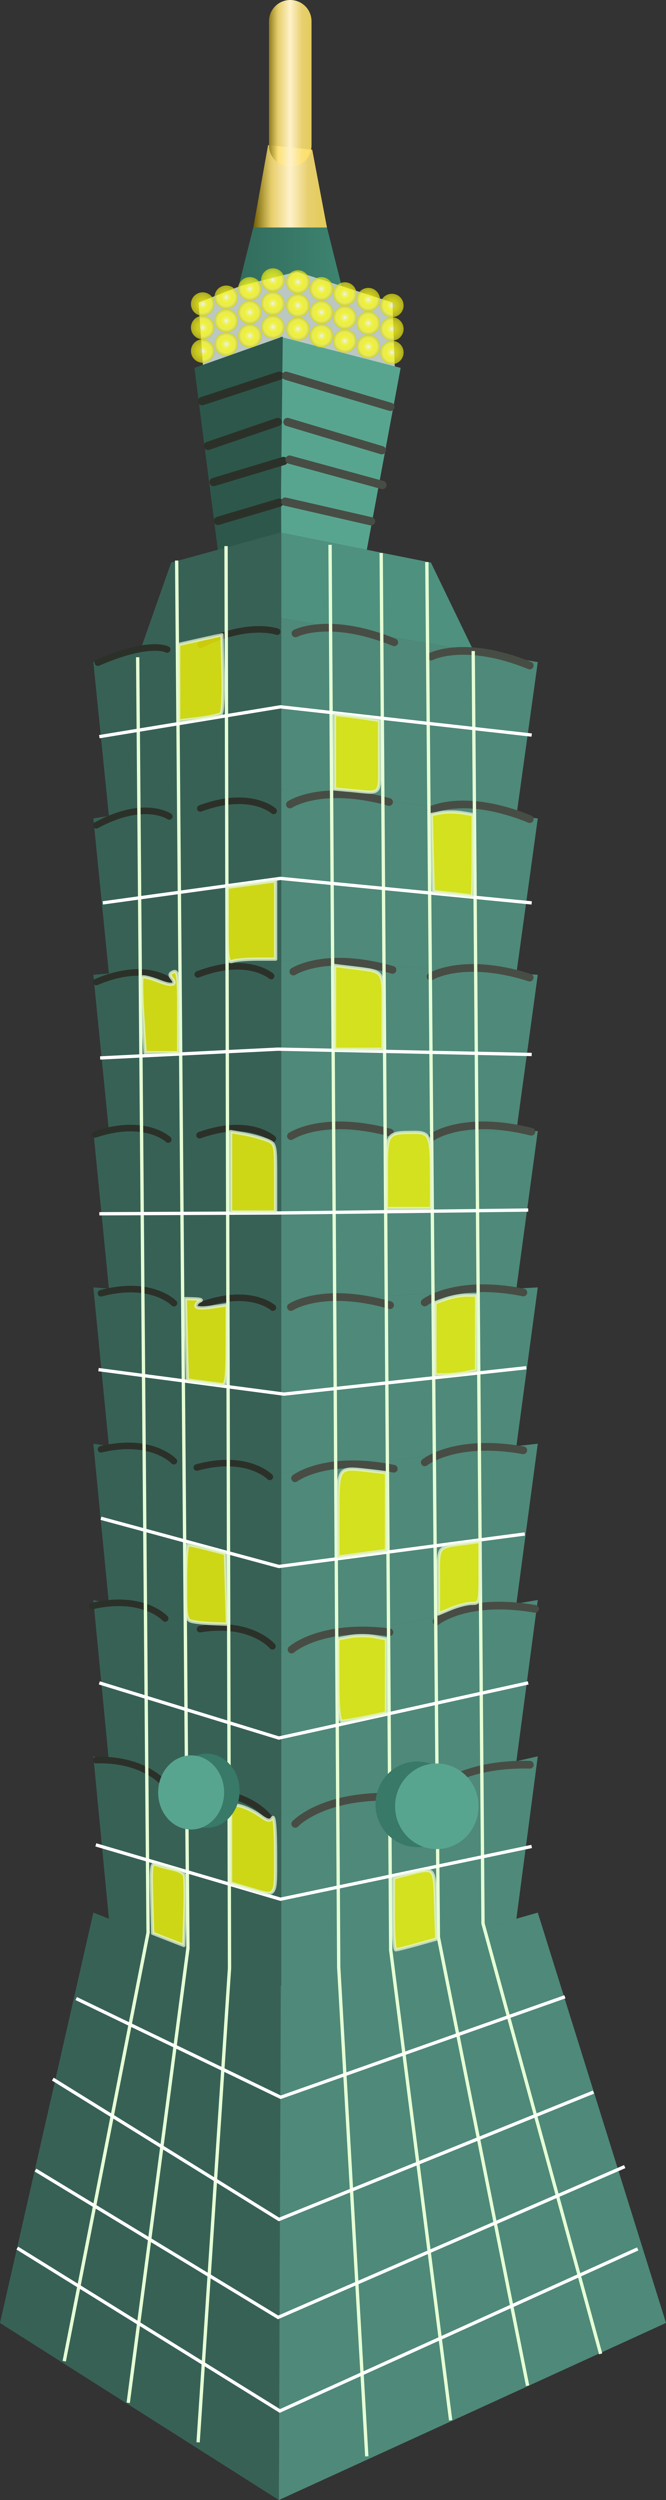 <svg version="1.1" xmlns="http://www.w3.org/2000/svg" xmlns:xlink="http://www.w3.org/1999/xlink" width="60.287" height="226.297" viewBox="0,0,60.287,226.297"><rect x="0" y="0" width="60.287" height="226.297" fill="#333333" stroke="none"/><defs><linearGradient x1="232.253" y1="77.617" x2="241.586" y2="77.617" gradientUnits="userSpaceOnUse" id="color-1"><stop offset="0" stop-color="#326c5c"/><stop offset="1" stop-color="#326c5c" stop-opacity="0"/></linearGradient><linearGradient x1="233.585" y1="71.221" x2="240.252" y2="71.221" gradientUnits="userSpaceOnUse" id="color-2"><stop offset="0" stop-color="#705d00"/><stop offset="0.25" stop-color="#fde275" stop-opacity="0.89"/><stop offset="0.5" stop-color="#fff2cb"/><stop offset="0.75" stop-color="#fde275" stop-opacity="0.89"/><stop offset="1" stop-color="#ffe35f" stop-opacity="0.866"/></linearGradient><radialGradient cx="237.619" cy="79.879" r="1.062" gradientUnits="userSpaceOnUse" id="color-3"><stop offset="0" stop-color="#ffffff"/><stop offset="0.25" stop-color="#ffff4e"/><stop offset="0.5" stop-color="#ffff00"/><stop offset="0.75" stop-color="#fffc2a" stop-opacity="0.89"/><stop offset="1" stop-color="#d4d400"/></radialGradient><radialGradient cx="237.619" cy="82.005" r="1.062" gradientUnits="userSpaceOnUse" id="color-4"><stop offset="0" stop-color="#ffffff"/><stop offset="0.25" stop-color="#ffff4e"/><stop offset="0.5" stop-color="#ffff00"/><stop offset="0.75" stop-color="#fffc2a" stop-opacity="0.89"/><stop offset="1" stop-color="#d4d400"/></radialGradient><radialGradient cx="237.619" cy="84.13" r="1.062" gradientUnits="userSpaceOnUse" id="color-5"><stop offset="0" stop-color="#ffffff"/><stop offset="0.25" stop-color="#ffff4e"/><stop offset="0.5" stop-color="#ffff00"/><stop offset="0.75" stop-color="#fffc2a" stop-opacity="0.89"/><stop offset="1" stop-color="#d4d400"/></radialGradient><radialGradient cx="239.744" cy="80.501" r="1.062" gradientUnits="userSpaceOnUse" id="color-6"><stop offset="0" stop-color="#ffffff"/><stop offset="0.25" stop-color="#ffff4e"/><stop offset="0.5" stop-color="#ffff00"/><stop offset="0.75" stop-color="#fffc2a" stop-opacity="0.89"/><stop offset="1" stop-color="#d4d400"/></radialGradient><radialGradient cx="239.744" cy="82.626" r="1.062" gradientUnits="userSpaceOnUse" id="color-7"><stop offset="0" stop-color="#ffffff"/><stop offset="0.25" stop-color="#ffff4e"/><stop offset="0.5" stop-color="#ffff00"/><stop offset="0.75" stop-color="#fffc2a" stop-opacity="0.89"/><stop offset="1" stop-color="#d4d400"/></radialGradient><radialGradient cx="239.744" cy="84.751" r="1.062" gradientUnits="userSpaceOnUse" id="color-8"><stop offset="0" stop-color="#ffffff"/><stop offset="0.25" stop-color="#ffff4e"/><stop offset="0.5" stop-color="#ffff00"/><stop offset="0.75" stop-color="#fffc2a" stop-opacity="0.89"/><stop offset="1" stop-color="#d4d400"/></radialGradient><radialGradient cx="241.87" cy="80.97" r="1.062" gradientUnits="userSpaceOnUse" id="color-9"><stop offset="0" stop-color="#ffffff"/><stop offset="0.25" stop-color="#ffff4e"/><stop offset="0.5" stop-color="#ffff00"/><stop offset="0.75" stop-color="#fffc2a" stop-opacity="0.89"/><stop offset="1" stop-color="#d4d400"/></radialGradient><radialGradient cx="241.87" cy="83.095" r="1.062" gradientUnits="userSpaceOnUse" id="color-10"><stop offset="0" stop-color="#ffffff"/><stop offset="0.25" stop-color="#ffff4e"/><stop offset="0.5" stop-color="#ffff00"/><stop offset="0.75" stop-color="#fffc2a" stop-opacity="0.89"/><stop offset="1" stop-color="#d4d400"/></radialGradient><radialGradient cx="241.87" cy="85.221" r="1.062" gradientUnits="userSpaceOnUse" id="color-11"><stop offset="0" stop-color="#ffffff"/><stop offset="0.25" stop-color="#ffff4e"/><stop offset="0.5" stop-color="#ffff00"/><stop offset="0.75" stop-color="#fffc2a" stop-opacity="0.89"/><stop offset="1" stop-color="#d4d400"/></radialGradient><radialGradient cx="243.995" cy="81.479" r="1.062" gradientUnits="userSpaceOnUse" id="color-12"><stop offset="0" stop-color="#ffffff"/><stop offset="0.25" stop-color="#ffff4e"/><stop offset="0.5" stop-color="#ffff00"/><stop offset="0.75" stop-color="#fffc2a" stop-opacity="0.89"/><stop offset="1" stop-color="#d4d400"/></radialGradient><radialGradient cx="243.995" cy="83.605" r="1.062" gradientUnits="userSpaceOnUse" id="color-13"><stop offset="0" stop-color="#ffffff"/><stop offset="0.25" stop-color="#ffff4e"/><stop offset="0.5" stop-color="#ffff00"/><stop offset="0.75" stop-color="#fffc2a" stop-opacity="0.89"/><stop offset="1" stop-color="#d4d400"/></radialGradient><radialGradient cx="243.995" cy="85.73" r="1.062" gradientUnits="userSpaceOnUse" id="color-14"><stop offset="0" stop-color="#ffffff"/><stop offset="0.25" stop-color="#ffff4e"/><stop offset="0.5" stop-color="#ffff00"/><stop offset="0.75" stop-color="#fffc2a" stop-opacity="0.89"/><stop offset="1" stop-color="#d4d400"/></radialGradient><radialGradient cx="246.128" cy="82.013" r="1.062" gradientUnits="userSpaceOnUse" id="color-15"><stop offset="0" stop-color="#ffffff"/><stop offset="0.25" stop-color="#ffff4e"/><stop offset="0.5" stop-color="#ffff00"/><stop offset="0.75" stop-color="#fffc2a" stop-opacity="0.89"/><stop offset="1" stop-color="#d4d400"/></radialGradient><radialGradient cx="246.128" cy="84.138" r="1.062" gradientUnits="userSpaceOnUse" id="color-16"><stop offset="0" stop-color="#ffffff"/><stop offset="0.25" stop-color="#ffff4e"/><stop offset="0.5" stop-color="#ffff00"/><stop offset="0.75" stop-color="#fffc2a" stop-opacity="0.89"/><stop offset="1" stop-color="#d4d400"/></radialGradient><radialGradient cx="246.128" cy="86.263" r="1.062" gradientUnits="userSpaceOnUse" id="color-17"><stop offset="0" stop-color="#ffffff"/><stop offset="0.25" stop-color="#ffff4e"/><stop offset="0.5" stop-color="#ffff00"/><stop offset="0.75" stop-color="#fffc2a" stop-opacity="0.89"/><stop offset="1" stop-color="#d4d400"/></radialGradient><radialGradient cx="235.355" cy="79.706" r="1.062" gradientUnits="userSpaceOnUse" id="color-18"><stop offset="0" stop-color="#ffffff"/><stop offset="0.25" stop-color="#ffff4e"/><stop offset="0.5" stop-color="#ffff00"/><stop offset="0.75" stop-color="#fffc2a" stop-opacity="0.89"/><stop offset="1" stop-color="#d4d400"/></radialGradient><radialGradient cx="235.355" cy="81.831" r="1.062" gradientUnits="userSpaceOnUse" id="color-19"><stop offset="0" stop-color="#ffffff"/><stop offset="0.25" stop-color="#ffff4e"/><stop offset="0.5" stop-color="#ffff00"/><stop offset="0.75" stop-color="#fffc2a" stop-opacity="0.89"/><stop offset="1" stop-color="#d4d400"/></radialGradient><radialGradient cx="235.355" cy="83.957" r="1.062" gradientUnits="userSpaceOnUse" id="color-20"><stop offset="0" stop-color="#ffffff"/><stop offset="0.25" stop-color="#ffff4e"/><stop offset="0.5" stop-color="#ffff00"/><stop offset="0.75" stop-color="#fffc2a" stop-opacity="0.89"/><stop offset="1" stop-color="#d4d400"/></radialGradient><radialGradient cx="233.267" cy="80.501" r="1.062" gradientUnits="userSpaceOnUse" id="color-21"><stop offset="0" stop-color="#ffffff"/><stop offset="0.25" stop-color="#ffff4e"/><stop offset="0.5" stop-color="#ffff00"/><stop offset="0.75" stop-color="#fffc2a" stop-opacity="0.89"/><stop offset="1" stop-color="#d4d400"/></radialGradient><radialGradient cx="233.267" cy="82.626" r="1.062" gradientUnits="userSpaceOnUse" id="color-22"><stop offset="0" stop-color="#ffffff"/><stop offset="0.25" stop-color="#ffff4e"/><stop offset="0.5" stop-color="#ffff00"/><stop offset="0.75" stop-color="#fffc2a" stop-opacity="0.89"/><stop offset="1" stop-color="#d4d400"/></radialGradient><radialGradient cx="233.267" cy="84.751" r="1.062" gradientUnits="userSpaceOnUse" id="color-23"><stop offset="0" stop-color="#ffffff"/><stop offset="0.25" stop-color="#ffff4e"/><stop offset="0.5" stop-color="#ffff00"/><stop offset="0.75" stop-color="#fffc2a" stop-opacity="0.89"/><stop offset="1" stop-color="#d4d400"/></radialGradient><radialGradient cx="231.134" cy="81.263" r="1.062" gradientUnits="userSpaceOnUse" id="color-24"><stop offset="0" stop-color="#ffffff"/><stop offset="0.25" stop-color="#ffff4e"/><stop offset="0.5" stop-color="#ffff00"/><stop offset="0.75" stop-color="#fffc2a" stop-opacity="0.89"/><stop offset="1" stop-color="#d4d400"/></radialGradient><radialGradient cx="231.134" cy="83.389" r="1.062" gradientUnits="userSpaceOnUse" id="color-25"><stop offset="0" stop-color="#ffffff"/><stop offset="0.25" stop-color="#ffff4e"/><stop offset="0.5" stop-color="#ffff00"/><stop offset="0.75" stop-color="#fffc2a" stop-opacity="0.89"/><stop offset="1" stop-color="#d4d400"/></radialGradient><radialGradient cx="231.134" cy="85.511" r="1.062" gradientUnits="userSpaceOnUse" id="color-26"><stop offset="0" stop-color="#ffffff"/><stop offset="0.25" stop-color="#ffff4e"/><stop offset="0.5" stop-color="#ffff00"/><stop offset="0.75" stop-color="#fffc2a" stop-opacity="0.89"/><stop offset="1" stop-color="#d4d400"/></radialGradient><radialGradient cx="229" cy="81.882" r="1.062" gradientUnits="userSpaceOnUse" id="color-27"><stop offset="0" stop-color="#ffffff"/><stop offset="0.25" stop-color="#ffff4e"/><stop offset="0.5" stop-color="#ffff00"/><stop offset="0.75" stop-color="#fffc2a" stop-opacity="0.89"/><stop offset="1" stop-color="#d4d400"/></radialGradient><radialGradient cx="229" cy="84.007" r="1.062" gradientUnits="userSpaceOnUse" id="color-28"><stop offset="0" stop-color="#ffffff"/><stop offset="0.25" stop-color="#ffff4e"/><stop offset="0.5" stop-color="#ffff00"/><stop offset="0.75" stop-color="#fffc2a" stop-opacity="0.89"/><stop offset="1" stop-color="#d4d400"/></radialGradient><radialGradient cx="229" cy="86.133" r="1.062" gradientUnits="userSpaceOnUse" id="color-29"><stop offset="0" stop-color="#ffffff"/><stop offset="0.25" stop-color="#ffff4e"/><stop offset="0.5" stop-color="#ffff00"/><stop offset="0.75" stop-color="#fffc2a" stop-opacity="0.89"/><stop offset="1" stop-color="#d4d400"/></radialGradient><linearGradient x1="234.876" y1="61.907" x2="238.983" y2="61.907" gradientUnits="userSpaceOnUse" id="color-30"><stop offset="0" stop-color="#ffff00"/><stop offset="1" stop-color="#ffff00" stop-opacity="0"/></linearGradient><linearGradient x1="234.742" y1="61.906" x2="239.116" y2="61.906" gradientUnits="userSpaceOnUse" id="color-31"><stop offset="0" stop-color="#705d00"/><stop offset="0.25" stop-color="#fde275" stop-opacity="0.89"/><stop offset="0.5" stop-color="#fff2cb"/><stop offset="0.75" stop-color="#fde275" stop-opacity="0.89"/><stop offset="1" stop-color="#ffe35f" stop-opacity="0.866"/></linearGradient></defs><g transform="translate(-210.655,-54.359)"><g data-paper-data="{&quot;isPaintingLayer&quot;:true}" stroke-dasharray="" style="mix-blend-mode: normal"><path d="M242.438,91.341l-1.054,11.122l9.132,7.844l6.439,8.897l-0.702,16.741l1.054,9.366l-2.458,37.228l0.702,40.506l1.171,23.414l-35.355,1.873l1.873,-23.414l-0.117,-107.12l13.697,-21.541z" fill="#386156" fill-rule="nonzero" stroke="none" stroke-width="0.234" stroke-linecap="butt" stroke-linejoin="miter" stroke-miterlimit="10" stroke-dashoffset="0"/><path d="M240.253,74.951l1.333,5.333h-5.333h-4l1.333,-5.333" fill="#3d8470" fill-rule="nonzero" stroke="none" stroke-width="0.25" stroke-linecap="butt" stroke-linejoin="miter" stroke-miterlimit="10" stroke-dashoffset="0"/><path d="M240.253,74.951l1.333,5.333h-5.333h-4l1.333,-5.333" fill="url(#color-1)" fill-rule="nonzero" stroke="none" stroke-width="0.25" stroke-linecap="butt" stroke-linejoin="miter" stroke-miterlimit="10" stroke-dashoffset="0"/><path d="M237.536,78.952l8.648,2.789l0.234,6.673l-10.302,-2.224l-7.024,2.224l-0.468,-6.673l3.863,-1.522z" fill="#bac7c3" fill-rule="nonzero" stroke="none" stroke-width="0.234" stroke-linecap="butt" stroke-linejoin="miter" stroke-miterlimit="10" stroke-dashoffset="0"/><path d="M233.585,74.951l1.333,-7.456l4,0.418l1.333,7.038" fill="url(#color-2)" fill-rule="nonzero" stroke="none" stroke-width="0.25" stroke-linecap="butt" stroke-linejoin="miter" stroke-miterlimit="10" stroke-dashoffset="0"/><path d="M236.028,234.117l23.307,-6.633l11.607,37.141l-35.043,16.03z" fill="#4f8979" fill-rule="nonzero" stroke="none" stroke-width="0.25" stroke-linecap="butt" stroke-linejoin="miter" stroke-miterlimit="10" stroke-dashoffset="0"/><path d="M236.121,218.643l23.214,-5.306l-1.935,14.702l-21.279,6.08z" fill="#4f8979" fill-rule="nonzero" stroke="none" stroke-width="0.25" stroke-linecap="butt" stroke-linejoin="miter" stroke-miterlimit="10" stroke-dashoffset="0"/><path d="M236.121,203.165l23.214,-3.979l-1.935,14.591l-21.279,4.864z" fill="#4f8979" fill-rule="nonzero" stroke="none" stroke-width="0.25" stroke-linecap="butt" stroke-linejoin="miter" stroke-miterlimit="10" stroke-dashoffset="0"/><path d="M236.121,187.691l23.214,-2.653l-1.935,14.481l-21.279,3.648z" fill="#4f8979" fill-rule="nonzero" stroke="none" stroke-width="0.25" stroke-linecap="butt" stroke-linejoin="miter" stroke-miterlimit="10" stroke-dashoffset="0"/><path d="M236.121,172.216l23.214,-1.327l-1.935,14.37l-21.279,2.432z" fill="#4f8979" fill-rule="nonzero" stroke="none" stroke-width="0.25" stroke-linecap="butt" stroke-linejoin="miter" stroke-miterlimit="10" stroke-dashoffset="0"/><path d="M236.121,156.739h23.214l-1.935,14.26l-21.279,1.216z" fill="#4f8979" fill-rule="nonzero" stroke="none" stroke-width="0.25" stroke-linecap="butt" stroke-linejoin="miter" stroke-miterlimit="10" stroke-dashoffset="0"/><path d="M236.121,102.573l13.541,2.708l3.869,8.014l-17.41,-2.985z" fill="#4e917e" fill-rule="nonzero" stroke="none" stroke-width="0.25" stroke-linecap="butt" stroke-linejoin="miter" stroke-miterlimit="10" stroke-dashoffset="0"/><path d="M236.006,84.832l10.914,2.826l-3.06,16.464l-7.738,-1.548z" fill="#58a58f" fill-rule="nonzero" stroke="none" stroke-width="0.25" stroke-linecap="butt" stroke-linejoin="miter" stroke-miterlimit="10" stroke-dashoffset="0"/><path d="M236.121,141.264l23.214,1.327l-1.935,14.149h-21.279z" fill="#4f8979" fill-rule="nonzero" stroke="none" stroke-width="0.25" stroke-linecap="butt" stroke-linejoin="miter" stroke-miterlimit="10" stroke-dashoffset="0"/><path d="M236.121,125.787l23.214,2.653l-1.935,14.039l-21.279,-1.216z" fill="#4f8979" fill-rule="nonzero" stroke="none" stroke-width="0.25" stroke-linecap="butt" stroke-linejoin="miter" stroke-miterlimit="10" stroke-dashoffset="0"/><path d="M236.121,110.312l23.214,3.979l-1.935,13.928l-21.279,-2.432z" fill="#4f8979" fill-rule="nonzero" stroke="none" stroke-width="0.25" stroke-linecap="butt" stroke-linejoin="miter" stroke-miterlimit="10" stroke-dashoffset="0"/><path d="M235.899,280.656l-25.244,-16.027l8.45,-37.144l16.969,6.635z" fill="#386156" fill-rule="nonzero" stroke="none" stroke-width="0.25" stroke-linecap="butt" stroke-linejoin="miter" stroke-miterlimit="10" stroke-dashoffset="0"/><path d="M236.005,234.118l-15.492,-6.08l-1.408,-14.702l16.901,5.306z" fill="#386156" fill-rule="nonzero" stroke="none" stroke-width="0.25" stroke-linecap="butt" stroke-linejoin="miter" stroke-miterlimit="10" stroke-dashoffset="0"/><path d="M236.005,218.644l-15.492,-4.864l-1.408,-14.591l16.901,3.979z" fill="#386156" fill-rule="nonzero" stroke="none" stroke-width="0.25" stroke-linecap="butt" stroke-linejoin="miter" stroke-miterlimit="10" stroke-dashoffset="0"/><path d="M236.005,203.167l-15.492,-3.648l-1.408,-14.481l16.901,2.653z" fill="#386156" fill-rule="nonzero" stroke="none" stroke-width="0.25" stroke-linecap="butt" stroke-linejoin="miter" stroke-miterlimit="10" stroke-dashoffset="0"/><path d="M236.005,187.692l-15.492,-2.432l-1.408,-14.37l16.901,1.327z" fill="#386156" fill-rule="nonzero" stroke="none" stroke-width="0.25" stroke-linecap="butt" stroke-linejoin="miter" stroke-miterlimit="10" stroke-dashoffset="0"/><path d="M236.005,172.215l-15.492,-1.216l-1.408,-14.26h16.901z" fill="#386156" fill-rule="nonzero" stroke="none" stroke-width="0.25" stroke-linecap="butt" stroke-linejoin="miter" stroke-miterlimit="10" stroke-dashoffset="0"/><path d="M236.006,110.311l-12.675,2.985l2.817,-8.014l9.859,-2.708z" fill="#386156" fill-rule="nonzero" stroke="none" stroke-width="0.25" stroke-linecap="butt" stroke-linejoin="miter" stroke-miterlimit="10" stroke-dashoffset="0"/><path d="M236.055,102.561l-5.683,1.561l-2.12,-16.463l8,-2.835z" fill="#2d574b" fill-rule="nonzero" stroke="none" stroke-width="0.25" stroke-linecap="butt" stroke-linejoin="miter" stroke-miterlimit="10" stroke-dashoffset="0"/><path d="M236.005,156.74h-15.492l-1.408,-14.149l16.901,-1.327z" fill="#386156" fill-rule="nonzero" stroke="none" stroke-width="0.25" stroke-linecap="butt" stroke-linejoin="miter" stroke-miterlimit="10" stroke-dashoffset="0"/><path d="M236.005,141.263l-15.492,1.216l-1.408,-14.039l16.901,-2.653z" fill="#386156" fill-rule="nonzero" stroke="none" stroke-width="0.25" stroke-linecap="butt" stroke-linejoin="miter" stroke-miterlimit="10" stroke-dashoffset="0"/><path d="M236.005,125.788l-15.492,2.432l-1.408,-13.928l16.901,-3.979z" fill="#386156" fill-rule="nonzero" stroke="none" stroke-width="0.25" stroke-linecap="butt" stroke-linejoin="miter" stroke-miterlimit="10" stroke-dashoffset="0"/><path d="M237.377,219.451c0,0 2.406,-2.599 8.689,-2.454" fill="none" fill-rule="nonzero" stroke="#474d44" stroke-width="0.697" stroke-linecap="round" stroke-linejoin="round" stroke-miterlimit="10" stroke-dashoffset="0"/><path d="M249.932,216.552c0,0 2.406,-2.599 8.689,-2.454" fill="none" fill-rule="nonzero" stroke="#474d44" stroke-width="0.697" stroke-linecap="round" stroke-linejoin="round" stroke-miterlimit="10" stroke-dashoffset="0"/><path d="M250.175,201.128c0,0 2.707,-2.217 8.913,-1.14" fill="none" fill-rule="nonzero" stroke="#474d44" stroke-width="0.697" stroke-linecap="round" stroke-linejoin="round" stroke-miterlimit="10" stroke-dashoffset="0"/><path d="M237.049,203.675c0,0 2.615,-2.346 8.858,-1.57" fill="none" fill-rule="nonzero" stroke="#474d44" stroke-width="0.697" stroke-linecap="round" stroke-linejoin="round" stroke-miterlimit="10" stroke-dashoffset="0"/><path d="M237.364,188.168c0,0 2.764,-2.132 8.939,-0.862" fill="none" fill-rule="nonzero" stroke="#474d44" stroke-width="0.697" stroke-linecap="round" stroke-linejoin="round" stroke-miterlimit="10" stroke-dashoffset="0"/><path d="M249.105,186.728c0,0 2.717,-2.202 8.918,-1.092" fill="none" fill-rule="nonzero" stroke="#474d44" stroke-width="0.697" stroke-linecap="round" stroke-linejoin="round" stroke-miterlimit="10" stroke-dashoffset="0"/><path d="M249.097,172.256c0,0 2.755,-2.146 8.935,-0.906" fill="none" fill-rule="nonzero" stroke="#474d44" stroke-width="0.697" stroke-linecap="round" stroke-linejoin="round" stroke-miterlimit="10" stroke-dashoffset="0"/><path d="M236.991,172.667c0,0 2.895,-1.913 8.973,-0.169" fill="none" fill-rule="nonzero" stroke="#474d44" stroke-width="0.697" stroke-linecap="round" stroke-linejoin="round" stroke-miterlimit="10" stroke-dashoffset="0"/><path d="M236.993,157.2c0,0 2.867,-1.963 8.969,-0.324" fill="none" fill-rule="nonzero" stroke="#474d44" stroke-width="0.697" stroke-linecap="round" stroke-linejoin="round" stroke-miterlimit="10" stroke-dashoffset="0"/><path d="M249.793,157.272c0,0 2.84,-2.009 8.963,-0.469" fill="none" fill-rule="nonzero" stroke="#474d44" stroke-width="0.697" stroke-linecap="round" stroke-linejoin="round" stroke-miterlimit="10" stroke-dashoffset="0"/><path d="M249.631,142.76c0,0 2.94,-1.829 8.973,0.09" fill="none" fill-rule="nonzero" stroke="#474d44" stroke-width="0.697" stroke-linecap="round" stroke-linejoin="round" stroke-miterlimit="10" stroke-dashoffset="0"/><path d="M237.209,142.304c0,0 2.898,-1.908 8.973,-0.153" fill="none" fill-rule="nonzero" stroke="#474d44" stroke-width="0.697" stroke-linecap="round" stroke-linejoin="round" stroke-miterlimit="10" stroke-dashoffset="0"/><path d="M236.9,127.181c0,0 2.861,-1.931 8.973,-0.227" fill="none" fill-rule="nonzero" stroke="#474d44" stroke-width="0.697" stroke-linecap="round" stroke-linejoin="round" stroke-miterlimit="10" stroke-dashoffset="0"/><path d="M249.665,127.691c0,0 3.055,-1.588 8.943,0.81" fill="none" fill-rule="nonzero" stroke="#474d44" stroke-width="0.697" stroke-linecap="round" stroke-linejoin="round" stroke-miterlimit="10" stroke-dashoffset="0"/><path d="M228.644,216.545c4.647,-0.143 6.427,2.426 6.427,2.426" fill="none" fill-rule="nonzero" stroke="#2b3129" stroke-width="0.596" stroke-linecap="round" stroke-linejoin="round" stroke-miterlimit="10" stroke-dashoffset="0"/><path d="M219.358,213.681c4.647,-0.143 6.427,2.426 6.427,2.426" fill="none" fill-rule="nonzero" stroke="#2b3129" stroke-width="0.596" stroke-linecap="round" stroke-linejoin="round" stroke-miterlimit="10" stroke-dashoffset="0"/><path d="M219.012,199.731c4.59,-1.065 6.593,1.127 6.593,1.127" fill="none" fill-rule="nonzero" stroke="#2b3129" stroke-width="0.596" stroke-linecap="round" stroke-linejoin="round" stroke-miterlimit="10" stroke-dashoffset="0"/><path d="M228.762,201.824c4.618,-0.767 6.553,1.552 6.553,1.552" fill="none" fill-rule="nonzero" stroke="#2b3129" stroke-width="0.596" stroke-linecap="round" stroke-linejoin="round" stroke-miterlimit="10" stroke-dashoffset="0"/><path d="M228.469,187.193c4.568,-1.255 6.612,0.852 6.612,0.852" fill="none" fill-rule="nonzero" stroke="#2b3129" stroke-width="0.596" stroke-linecap="round" stroke-linejoin="round" stroke-miterlimit="10" stroke-dashoffset="0"/><path d="M219.799,185.545c4.587,-1.098 6.597,1.079 6.597,1.079" fill="none" fill-rule="nonzero" stroke="#2b3129" stroke-width="0.596" stroke-linecap="round" stroke-linejoin="round" stroke-miterlimit="10" stroke-dashoffset="0"/><path d="M219.793,171.424c4.572,-1.225 6.61,0.896 6.61,0.896" fill="none" fill-rule="nonzero" stroke="#2b3129" stroke-width="0.596" stroke-linecap="round" stroke-linejoin="round" stroke-miterlimit="10" stroke-dashoffset="0"/><path d="M228.72,172.555c4.496,-1.724 6.637,0.167 6.637,0.167" fill="none" fill-rule="nonzero" stroke="#2b3129" stroke-width="0.596" stroke-linecap="round" stroke-linejoin="round" stroke-miterlimit="10" stroke-dashoffset="0"/><path d="M228.721,157.115c4.514,-1.62 6.634,0.32 6.634,0.32" fill="none" fill-rule="nonzero" stroke="#2b3129" stroke-width="0.596" stroke-linecap="round" stroke-linejoin="round" stroke-miterlimit="10" stroke-dashoffset="0"/><path d="M219.257,157.043c4.529,-1.523 6.63,0.463 6.63,0.463" fill="none" fill-rule="nonzero" stroke="#2b3129" stroke-width="0.596" stroke-linecap="round" stroke-linejoin="round" stroke-miterlimit="10" stroke-dashoffset="0"/><path d="M219.37,143.248c4.463,-1.896 6.638,-0.089 6.638,-0.089" fill="none" fill-rule="nonzero" stroke="#2b3129" stroke-width="0.596" stroke-linecap="round" stroke-linejoin="round" stroke-miterlimit="10" stroke-dashoffset="0"/><path d="M228.559,142.558c4.494,-1.735 6.637,0.151 6.637,0.151" fill="none" fill-rule="nonzero" stroke="#2b3129" stroke-width="0.596" stroke-linecap="round" stroke-linejoin="round" stroke-miterlimit="10" stroke-dashoffset="0"/><path d="M228.786,127.536c4.521,-1.685 6.638,0.224 6.638,0.224" fill="none" fill-rule="nonzero" stroke="#2b3129" stroke-width="0.596" stroke-linecap="round" stroke-linejoin="round" stroke-miterlimit="10" stroke-dashoffset="0"/><path d="M219.366,129.065c4.356,-2.37 6.615,-0.801 6.615,-0.801" fill="none" fill-rule="nonzero" stroke="#2b3129" stroke-width="0.596" stroke-linecap="round" stroke-linejoin="round" stroke-miterlimit="10" stroke-dashoffset="0"/><path d="M219.515,114.342c4.738,-2.059 6.273,-1.196 6.273,-1.196" fill="none" fill-rule="nonzero" stroke="#2b3129" stroke-width="0.596" stroke-linecap="round" stroke-linejoin="round" stroke-miterlimit="10" stroke-dashoffset="0"/><path d="M228.818,112.716c4.331,-2.126 6.925,-1.178 6.925,-1.178" fill="none" fill-rule="nonzero" stroke="#2b3129" stroke-width="0.596" stroke-linecap="round" stroke-linejoin="round" stroke-miterlimit="10" stroke-dashoffset="0"/><path d="M249.665,113.791c0,0 3.055,-1.588 8.943,0.81" fill="none" fill-rule="nonzero" stroke="#474d44" stroke-width="0.697" stroke-linecap="round" stroke-linejoin="round" stroke-miterlimit="10" stroke-dashoffset="0"/><path d="M237.399,111.691c0,0 3.055,-1.588 8.943,0.81" fill="none" fill-rule="nonzero" stroke="#474d44" stroke-width="0.697" stroke-linecap="round" stroke-linejoin="round" stroke-miterlimit="10" stroke-dashoffset="0"/><path d="M243.857,276.7l-2.54,-44.259l-0.642,-105.36l-0.143,-23.409M251.448,273.439l-5.426,-42.565l-0.862,-126.456M258.413,270.305l-8.077,-40.611l-1.041,-124.453M265.026,267.423l-10.649,-38.957l-0.887,-115.176M216.471,268.089l7.588,-38.787l-0.942,-115.453M222.262,271.857l5.405,-41.144l-1.02,-125.616M228.588,275.433l2.843,-42.915l-0.314,-128.728" fill="none" fill-rule="nonzero" stroke="#e5ffd5" stroke-width="0.3" stroke-linecap="butt" stroke-linejoin="miter" stroke-miterlimit="10" stroke-dashoffset="0"/><path d="M258.783,120.895l-22.739,-2.556l-16.397,2.701M258.784,136.087l-22.739,-2.218l-16.083,2.218M258.783,149.807l-22.98,-0.482l-16.083,0.796M258.469,163.889l-22.57,0.265l-16.252,0.072M258.299,178.164l-21.943,2.387l-16.783,-2.218M258.154,193.211l-22.257,2.942l-16.107,-4.364M258.467,206.69l-22.57,4.991l-16.252,-4.991M258.78,221.496l-22.739,4.774l-16.711,-4.919M261.791,235.104l-25.728,9.096l-18.51,-8.939M264.377,243.73l-28.469,11.528l-20.471,-12.704M267.203,250.474l-31.373,13.648l-21.962,-13.333M268.379,257.925l-32.392,14.669l-23.765,-14.744" fill="none" fill-rule="nonzero" stroke="#ffffff" stroke-width="0.3" stroke-linecap="butt" stroke-linejoin="miter" stroke-miterlimit="10" stroke-dashoffset="0"/><path d="M225.887,229.909l-1.411,-0.552l-0.09,-3.212c-0.083,-2.975 -0.048,-3.196 0.47,-2.995c0.308,0.119 0.96,0.297 1.449,0.396c0.489,0.099 0.953,0.346 1.031,0.549c0.078,0.203 0.101,1.719 0.051,3.367l-0.09,2.998l-1.411,-0.552z" fill="#ffff00" fill-rule="nonzero" stroke="#e3f4d7" stroke-width="0.294" stroke-linecap="round" stroke-linejoin="round" stroke-miterlimit="10" stroke-dashoffset="15" opacity="0.75"/><path d="M233.176,225.296l-1.646,-0.485v-3.599v-3.599l0.862,0.206c0.474,0.113 1.267,0.498 1.762,0.855c0.734,0.53 0.949,0.57 1.171,0.22c0.162,-0.256 0.274,1.056 0.276,3.255c0.005,4.107 0.158,3.91 -2.425,3.148z" fill="#ffff00" fill-rule="nonzero" stroke="#e3f4d7" stroke-width="0.294" stroke-linecap="round" stroke-linejoin="round" stroke-miterlimit="10" stroke-dashoffset="15" opacity="0.75"/><path d="M246.265,227.595v-3.255l1.393,-0.351c2.402,-0.605 2.317,-0.702 2.427,2.766l0.099,3.117l-1.745,0.489c-0.96,0.269 -1.842,0.489 -1.96,0.489c-0.118,0 -0.215,-1.465 -0.215,-3.255z" fill="#ffff00" fill-rule="nonzero" stroke="#e3f4d7" stroke-width="0.294" stroke-linecap="round" stroke-linejoin="round" stroke-miterlimit="10" stroke-dashoffset="15" opacity="0.75"/><path d="M241.249,206.429v-3.727l1.097,-0.206c0.604,-0.113 1.591,-0.113 2.195,0l1.097,0.206v3.351v3.351l-1.822,0.376c-1.002,0.207 -1.99,0.376 -2.195,0.376c-0.267,0 -0.373,-1.055 -0.373,-3.727z" fill="#ffff00" fill-rule="nonzero" stroke="#e3f4d7" stroke-width="0.294" stroke-linecap="round" stroke-linejoin="round" stroke-miterlimit="10" stroke-dashoffset="15" opacity="0.75"/><path d="M228.16,201.155c-0.68,-0.131 -0.705,-0.258 -0.705,-3.563c0,-1.885 0.106,-3.424 0.235,-3.421c0.129,0.003 0.941,0.189 1.803,0.412l1.568,0.406l0.089,3.194l0.089,3.194l-1.187,-0.043c-0.653,-0.023 -1.504,-0.104 -1.892,-0.179z" fill="#ffff00" fill-rule="nonzero" stroke="#e3f4d7" stroke-width="0.294" stroke-linecap="round" stroke-linejoin="round" stroke-miterlimit="10" stroke-dashoffset="15" opacity="0.75"/><path d="M250.343,197.467c0,-3.317 -0.206,-3.045 2.587,-3.419l1.176,-0.157v2.802c0,2.742 -0.016,2.802 -0.746,2.802c-0.41,0 -1.257,0.214 -1.881,0.475l-1.136,0.475v-2.977z" fill="#ffff00" fill-rule="nonzero" stroke="#e3f4d7" stroke-width="0.294" stroke-linecap="round" stroke-linejoin="round" stroke-miterlimit="10" stroke-dashoffset="15" opacity="0.75"/><path d="M241.249,191.472c0,-4.382 -0.038,-4.326 2.69,-4.006l1.699,0.2v3.518v3.518l-2.195,0.297l-2.195,0.297v-3.825z" fill="#ffff00" fill-rule="nonzero" stroke="#e3f4d7" stroke-width="0.294" stroke-linecap="round" stroke-linejoin="round" stroke-miterlimit="10" stroke-dashoffset="15" opacity="0.75"/><path d="M229.022,179.461l-1.411,-0.188l-0.088,-3.684l-0.088,-3.684l0.872,0.025c0.48,0.014 0.696,0.096 0.48,0.183c-0.216,0.087 -0.392,0.296 -0.392,0.465c0,0.186 0.556,0.223 1.411,0.095l1.411,-0.212v3.641c0,2.729 -0.098,3.63 -0.392,3.594c-0.216,-0.026 -1.027,-0.132 -1.803,-0.235z" fill="#ffff00" fill-rule="nonzero" stroke="#e3f4d7" stroke-width="0.294" stroke-linecap="round" stroke-linejoin="round" stroke-miterlimit="10" stroke-dashoffset="15" opacity="0.75"/><path d="M245.639,160.496c0,-3.639 -0.007,-3.628 2.55,-3.638c1.397,-0.005 1.516,0.319 1.522,4.15l0.004,2.743h-2.038h-2.038v-3.255z" fill="#ffff00" fill-rule="nonzero" stroke="#e3f4d7" stroke-width="0.294" stroke-linecap="round" stroke-linejoin="round" stroke-miterlimit="10" stroke-dashoffset="15" opacity="0.75"/><path d="M231.53,160.424v-3.641l1.176,0.204c0.647,0.112 1.564,0.357 2.038,0.543c0.86,0.338 0.862,0.348 0.862,3.436v3.097h-2.038h-2.038v-3.641z" fill="#ffff00" fill-rule="nonzero" stroke="#e3f4d7" stroke-width="0.294" stroke-linecap="round" stroke-linejoin="round" stroke-miterlimit="10" stroke-dashoffset="15" opacity="0.75"/><path d="M240.937,145.539v-3.792l1.646,0.209c2.935,0.372 2.743,0.096 2.743,3.947v3.428h-2.195h-2.195v-3.792z" fill="#ffff00" fill-rule="nonzero" stroke="#e3f4d7" stroke-width="0.294" stroke-linecap="round" stroke-linejoin="round" stroke-miterlimit="10" stroke-dashoffset="15" opacity="0.75"/><path d="M223.583,146.299c-0.113,-1.839 -0.136,-3.413 -0.051,-3.498c0.084,-0.084 0.711,0.065 1.392,0.333c1.294,0.508 1.809,0.409 1.266,-0.245c-0.225,-0.271 -0.178,-0.438 0.159,-0.568c0.412,-0.158 0.478,0.334 0.478,3.569v3.753h-1.52h-1.52l-0.205,-3.344z" fill="#ffff00" fill-rule="nonzero" stroke="#e3f4d7" stroke-width="0.294" stroke-linecap="round" stroke-linejoin="round" stroke-miterlimit="10" stroke-dashoffset="15" opacity="0.75"/><path d="M231.217,138.12v-3.438l2.195,-0.297l2.195,-0.297v3.545v3.545h-1.699c-0.934,0 -1.922,0.086 -2.195,0.19c-0.434,0.166 -0.496,-0.242 -0.496,-3.248z" fill="#ffff00" fill-rule="nonzero" stroke="#e3f4d7" stroke-width="0.294" stroke-linecap="round" stroke-linejoin="round" stroke-miterlimit="10" stroke-dashoffset="15" opacity="0.75"/><path d="M251.596,135.248l-1.724,-0.184l-0.088,-3.489l-0.088,-3.489l0.861,-0.165c0.474,-0.091 1.325,-0.089 1.891,0.002l1.03,0.167v3.721c0,2.047 -0.035,3.698 -0.078,3.67c-0.043,-0.028 -0.854,-0.134 -1.803,-0.235z" fill="#ffff00" fill-rule="nonzero" stroke="#e3f4d7" stroke-width="0.294" stroke-linecap="round" stroke-linejoin="round" stroke-miterlimit="10" stroke-dashoffset="15" opacity="0.75"/><path d="M242.268,125.899l-1.333,-0.12v-3.377v-3.377l1.019,0.116c0.56,0.064 1.478,0.187 2.038,0.273l1.019,0.157v3.278c0,3.691 0.33,3.325 -2.743,3.048z" fill="#ffff00" fill-rule="nonzero" stroke="#e3f4d7" stroke-width="0.294" stroke-linecap="round" stroke-linejoin="round" stroke-miterlimit="10" stroke-dashoffset="15" opacity="0.75"/><path d="M226.827,116.152v-3.463l1.96,-0.436l1.96,-0.436l0.089,3.445c0.049,1.895 -0.022,3.55 -0.157,3.679c-0.135,0.129 -1.057,0.334 -2.049,0.454l-1.803,0.22v-3.463z" fill="#ffff00" fill-rule="nonzero" stroke="#e3f4d7" stroke-width="0.294" stroke-linecap="round" stroke-linejoin="round" stroke-miterlimit="10" stroke-dashoffset="15" opacity="0.75"/><path d="M250.028,175.541v-3.261l0.987,-0.344c0.543,-0.189 1.39,-0.344 1.881,-0.344h0.894v3.41v3.41l-0.98,0.196c-0.539,0.108 -1.385,0.196 -1.881,0.196h-0.901v-3.261z" fill="#ffff00" fill-rule="nonzero" stroke="#e3f4d7" stroke-width="0.294" stroke-linecap="round" stroke-linejoin="round" stroke-miterlimit="10" stroke-dashoffset="15" opacity="0.75"/><path d="M228.953,90.667l6.98,-2.297" fill="none" fill-rule="nonzero" stroke="#2b3129" stroke-width="0.75" stroke-linecap="round" stroke-linejoin="round" stroke-miterlimit="10" stroke-dashoffset="0"/><path d="M228.953,90.667l6.98,-2.297" fill="none" fill-rule="nonzero" stroke="#2b3129" stroke-width="0.75" stroke-linecap="round" stroke-linejoin="round" stroke-miterlimit="10" stroke-dashoffset="0"/><path d="M229.992,97.992l6.33,-1.907" fill="none" fill-rule="nonzero" stroke="#2b3129" stroke-width="0.75" stroke-linecap="round" stroke-linejoin="round" stroke-miterlimit="10" stroke-dashoffset="0"/><path d="M235.802,92.556l-6.33,2.167" fill="none" fill-rule="nonzero" stroke="#2b3129" stroke-width="0.75" stroke-linecap="round" stroke-linejoin="round" stroke-miterlimit="10" stroke-dashoffset="0"/><path d="M230.382,101.507l5.551,-1.647" fill="none" fill-rule="nonzero" stroke="#2b3129" stroke-width="0.75" stroke-linecap="round" stroke-linejoin="round" stroke-miterlimit="10" stroke-dashoffset="0"/><path d="M245.996,91.187l-9.447,-2.816" fill="none" fill-rule="nonzero" stroke="#474d44" stroke-width="0.75" stroke-linecap="round" stroke-linejoin="round" stroke-miterlimit="10" stroke-dashoffset="0"/><path d="M236.862,95.962l8.409,2.297" fill="none" fill-rule="nonzero" stroke="#474d44" stroke-width="0.75" stroke-linecap="round" stroke-linejoin="round" stroke-miterlimit="10" stroke-dashoffset="0"/><path d="M236.679,92.555l8.539,2.557" fill="none" fill-rule="nonzero" stroke="#474d44" stroke-width="0.75" stroke-linecap="round" stroke-linejoin="round" stroke-miterlimit="10" stroke-dashoffset="0"/><path d="M244.239,101.544l-7.759,-1.779" fill="none" fill-rule="nonzero" stroke="#474d44" stroke-width="0.75" stroke-linecap="round" stroke-linejoin="round" stroke-miterlimit="10" stroke-dashoffset="0"/><path d="M237.618,78.817c0.587,0 1.062,0.476 1.062,1.062c0,0.587 -0.476,1.062 -1.062,1.062c-0.587,0 -1.062,-0.476 -1.062,-1.062c0,-0.587 0.476,-1.062 1.062,-1.062z" fill="url(#color-3)" fill-rule="evenodd" stroke="none" stroke-width="0.147" stroke-linecap="butt" stroke-linejoin="miter" stroke-miterlimit="10" stroke-dashoffset="0" opacity="0.75"/><path d="M237.618,80.942c0.587,0 1.062,0.476 1.062,1.062c0,0.587 -0.476,1.062 -1.062,1.062c-0.587,0 -1.062,-0.476 -1.062,-1.062c0,-0.587 0.476,-1.062 1.062,-1.062z" fill="url(#color-4)" fill-rule="evenodd" stroke="none" stroke-width="0.147" stroke-linecap="butt" stroke-linejoin="miter" stroke-miterlimit="10" stroke-dashoffset="0" opacity="0.75"/><path d="M237.618,83.067c0.587,0 1.062,0.476 1.062,1.062c0,0.587 -0.476,1.062 -1.062,1.062c-0.587,0 -1.062,-0.476 -1.062,-1.062c0,-0.587 0.476,-1.062 1.062,-1.062z" fill="url(#color-5)" fill-rule="evenodd" stroke="none" stroke-width="0.147" stroke-linecap="butt" stroke-linejoin="miter" stroke-miterlimit="10" stroke-dashoffset="0" opacity="0.75"/><path d="M239.744,79.438c0.587,0 1.062,0.476 1.062,1.062c0,0.587 -0.476,1.062 -1.062,1.062c-0.587,0 -1.062,-0.476 -1.062,-1.062c0,-0.587 0.476,-1.062 1.062,-1.062z" fill="url(#color-6)" fill-rule="evenodd" stroke="none" stroke-width="0.147" stroke-linecap="butt" stroke-linejoin="miter" stroke-miterlimit="10" stroke-dashoffset="0" opacity="0.75"/><path d="M239.744,81.563c0.587,0 1.062,0.476 1.062,1.062c0,0.587 -0.476,1.062 -1.062,1.062c-0.587,0 -1.062,-0.476 -1.062,-1.062c0,-0.587 0.476,-1.062 1.062,-1.062z" fill="url(#color-7)" fill-rule="evenodd" stroke="none" stroke-width="0.147" stroke-linecap="butt" stroke-linejoin="miter" stroke-miterlimit="10" stroke-dashoffset="0" opacity="0.75"/><path d="M239.744,83.689c0.587,0 1.062,0.476 1.062,1.062c0,0.587 -0.476,1.062 -1.062,1.062c-0.587,0 -1.062,-0.476 -1.062,-1.062c0,-0.587 0.476,-1.062 1.062,-1.062z" fill="url(#color-8)" fill-rule="evenodd" stroke="none" stroke-width="0.147" stroke-linecap="butt" stroke-linejoin="miter" stroke-miterlimit="10" stroke-dashoffset="0" opacity="0.75"/><path d="M241.869,79.907c0.587,0 1.062,0.476 1.062,1.062c0,0.587 -0.476,1.062 -1.062,1.062c-0.587,0 -1.062,-0.476 -1.062,-1.062c0,-0.587 0.476,-1.062 1.062,-1.062z" fill="url(#color-9)" fill-rule="evenodd" stroke="none" stroke-width="0.147" stroke-linecap="butt" stroke-linejoin="miter" stroke-miterlimit="10" stroke-dashoffset="0" opacity="0.75"/><path d="M241.869,82.033c0.587,0 1.062,0.476 1.062,1.062c0,0.587 -0.476,1.062 -1.062,1.062c-0.587,0 -1.062,-0.476 -1.062,-1.062c0,-0.587 0.476,-1.062 1.062,-1.062z" fill="url(#color-10)" fill-rule="evenodd" stroke="none" stroke-width="0.147" stroke-linecap="butt" stroke-linejoin="miter" stroke-miterlimit="10" stroke-dashoffset="0" opacity="0.75"/><path d="M241.869,84.158c0.587,0 1.062,0.476 1.062,1.062c0,0.587 -0.476,1.062 -1.062,1.062c-0.587,0 -1.062,-0.476 -1.062,-1.062c0,-0.587 0.476,-1.062 1.062,-1.062z" fill="url(#color-11)" fill-rule="evenodd" stroke="none" stroke-width="0.147" stroke-linecap="butt" stroke-linejoin="miter" stroke-miterlimit="10" stroke-dashoffset="0" opacity="0.75"/><path d="M243.994,80.417c0.587,0 1.062,0.476 1.062,1.062c0,0.587 -0.476,1.062 -1.062,1.062c-0.587,0 -1.062,-0.476 -1.062,-1.062c0,-0.587 0.476,-1.062 1.062,-1.062z" fill="url(#color-12)" fill-rule="evenodd" stroke="none" stroke-width="0.147" stroke-linecap="butt" stroke-linejoin="miter" stroke-miterlimit="10" stroke-dashoffset="0" opacity="0.75"/><path d="M243.994,82.542c0.587,0 1.062,0.476 1.062,1.062c0,0.587 -0.476,1.062 -1.062,1.062c-0.587,0 -1.062,-0.476 -1.062,-1.062c0,-0.587 0.476,-1.062 1.062,-1.062z" fill="url(#color-13)" fill-rule="evenodd" stroke="none" stroke-width="0.147" stroke-linecap="butt" stroke-linejoin="miter" stroke-miterlimit="10" stroke-dashoffset="0" opacity="0.75"/><path d="M243.994,84.667c0.587,0 1.062,0.476 1.062,1.062c0,0.587 -0.476,1.062 -1.062,1.062c-0.587,0 -1.062,-0.476 -1.062,-1.062c0,-0.587 0.476,-1.062 1.062,-1.062z" fill="url(#color-14)" fill-rule="evenodd" stroke="none" stroke-width="0.147" stroke-linecap="butt" stroke-linejoin="miter" stroke-miterlimit="10" stroke-dashoffset="0" opacity="0.75"/><path d="M246.128,80.95c0.587,0 1.062,0.476 1.062,1.062c0,0.587 -0.476,1.062 -1.062,1.062c-0.587,0 -1.062,-0.476 -1.062,-1.062c0,-0.587 0.476,-1.062 1.062,-1.062z" fill="url(#color-15)" fill-rule="evenodd" stroke="none" stroke-width="0.147" stroke-linecap="butt" stroke-linejoin="miter" stroke-miterlimit="10" stroke-dashoffset="0" opacity="0.75"/><path d="M246.128,83.075c0.587,0 1.062,0.476 1.062,1.062c0,0.587 -0.476,1.062 -1.062,1.062c-0.587,0 -1.062,-0.476 -1.062,-1.062c0,-0.587 0.476,-1.062 1.062,-1.062z" fill="url(#color-16)" fill-rule="evenodd" stroke="none" stroke-width="0.147" stroke-linecap="butt" stroke-linejoin="miter" stroke-miterlimit="10" stroke-dashoffset="0" opacity="0.75"/><path d="M246.128,85.201c0.587,0 1.062,0.476 1.062,1.062c0,0.587 -0.476,1.062 -1.062,1.062c-0.587,0 -1.062,-0.476 -1.062,-1.062c0,-0.587 0.476,-1.062 1.062,-1.062z" fill="url(#color-17)" fill-rule="evenodd" stroke="none" stroke-width="0.147" stroke-linecap="butt" stroke-linejoin="miter" stroke-miterlimit="10" stroke-dashoffset="0" opacity="0.75"/><path d="M235.354,78.643c0.587,0 1.062,0.476 1.062,1.062c0,0.587 -0.476,1.062 -1.062,1.062c-0.587,0 -1.062,-0.476 -1.062,-1.062c0,-0.587 0.476,-1.062 1.062,-1.062z" fill="url(#color-18)" fill-rule="evenodd" stroke="none" stroke-width="0.147" stroke-linecap="butt" stroke-linejoin="miter" stroke-miterlimit="10" stroke-dashoffset="0" opacity="0.75"/><path d="M235.354,80.769c0.587,0 1.062,0.476 1.062,1.062c0,0.587 -0.476,1.062 -1.062,1.062c-0.587,0 -1.062,-0.476 -1.062,-1.062c0,-0.587 0.476,-1.062 1.062,-1.062z" fill="url(#color-19)" fill-rule="evenodd" stroke="none" stroke-width="0.147" stroke-linecap="butt" stroke-linejoin="miter" stroke-miterlimit="10" stroke-dashoffset="0" opacity="0.75"/><path d="M235.354,82.894c0.587,0 1.062,0.476 1.062,1.062c0,0.587 -0.476,1.062 -1.062,1.062c-0.587,0 -1.062,-0.476 -1.062,-1.062c0,-0.587 0.476,-1.062 1.062,-1.062z" fill="url(#color-20)" fill-rule="evenodd" stroke="none" stroke-width="0.147" stroke-linecap="butt" stroke-linejoin="miter" stroke-miterlimit="10" stroke-dashoffset="0" opacity="0.75"/><path d="M233.266,79.438c0.587,0 1.062,0.476 1.062,1.062c0,0.587 -0.476,1.062 -1.062,1.062c-0.587,0 -1.062,-0.476 -1.062,-1.062c0,-0.587 0.476,-1.062 1.062,-1.062z" fill="url(#color-21)" fill-rule="evenodd" stroke="none" stroke-width="0.147" stroke-linecap="butt" stroke-linejoin="miter" stroke-miterlimit="10" stroke-dashoffset="0" opacity="0.75"/><path d="M233.266,81.563c0.587,0 1.062,0.476 1.062,1.062c0,0.587 -0.476,1.062 -1.062,1.062c-0.587,0 -1.062,-0.476 -1.062,-1.062c0,-0.587 0.476,-1.062 1.062,-1.062z" fill="url(#color-22)" fill-rule="evenodd" stroke="none" stroke-width="0.147" stroke-linecap="butt" stroke-linejoin="miter" stroke-miterlimit="10" stroke-dashoffset="0" opacity="0.75"/><path d="M233.266,83.689c0.587,0 1.062,0.476 1.062,1.062c0,0.587 -0.476,1.062 -1.062,1.062c-0.587,0 -1.062,-0.476 -1.062,-1.062c0,-0.587 0.476,-1.062 1.062,-1.062z" fill="url(#color-23)" fill-rule="evenodd" stroke="none" stroke-width="0.147" stroke-linecap="butt" stroke-linejoin="miter" stroke-miterlimit="10" stroke-dashoffset="0" opacity="0.75"/><path d="M231.133,80.201c0.587,0 1.062,0.476 1.062,1.062c0,0.587 -0.476,1.062 -1.062,1.062c-0.587,0 -1.062,-0.476 -1.062,-1.062c0,-0.587 0.476,-1.062 1.062,-1.062z" fill="url(#color-24)" fill-rule="evenodd" stroke="none" stroke-width="0.147" stroke-linecap="butt" stroke-linejoin="miter" stroke-miterlimit="10" stroke-dashoffset="0" opacity="0.75"/><path d="M231.133,82.326c0.587,0 1.062,0.476 1.062,1.062c0,0.587 -0.476,1.062 -1.062,1.062c-0.587,0 -1.062,-0.476 -1.062,-1.062c0,-0.587 0.476,-1.062 1.062,-1.062z" fill="url(#color-25)" fill-rule="evenodd" stroke="none" stroke-width="0.147" stroke-linecap="butt" stroke-linejoin="miter" stroke-miterlimit="10" stroke-dashoffset="0" opacity="0.75"/><path d="M231.133,84.449c0.587,0 1.062,0.476 1.062,1.062c0,0.587 -0.476,1.062 -1.062,1.062c-0.587,0 -1.062,-0.476 -1.062,-1.062c0,-0.587 0.476,-1.062 1.062,-1.062z" fill="url(#color-26)" fill-rule="evenodd" stroke="none" stroke-width="0.147" stroke-linecap="butt" stroke-linejoin="miter" stroke-miterlimit="10" stroke-dashoffset="0" opacity="0.75"/><path d="M229,80.819c0.587,0 1.062,0.476 1.062,1.062c0,0.587 -0.476,1.062 -1.062,1.062c-0.587,0 -1.062,-0.476 -1.062,-1.062c0,-0.587 0.476,-1.062 1.062,-1.062z" fill="url(#color-27)" fill-rule="evenodd" stroke="none" stroke-width="0.147" stroke-linecap="butt" stroke-linejoin="miter" stroke-miterlimit="10" stroke-dashoffset="0" opacity="0.75"/><path d="M229,82.945c0.587,0 1.062,0.476 1.062,1.062c0,0.587 -0.476,1.062 -1.062,1.062c-0.587,0 -1.062,-0.476 -1.062,-1.062c0,-0.587 0.476,-1.062 1.062,-1.062z" fill="url(#color-28)" fill-rule="evenodd" stroke="none" stroke-width="0.147" stroke-linecap="butt" stroke-linejoin="miter" stroke-miterlimit="10" stroke-dashoffset="0" opacity="0.75"/><path d="M229,85.07c0.587,0 1.062,0.476 1.062,1.062c0,0.587 -0.476,1.062 -1.062,1.062c-0.587,0 -1.062,-0.476 -1.062,-1.062c0,-0.587 0.476,-1.062 1.062,-1.062z" fill="url(#color-29)" fill-rule="evenodd" stroke="none" stroke-width="0.147" stroke-linecap="butt" stroke-linejoin="miter" stroke-miterlimit="10" stroke-dashoffset="0" opacity="0.75"/><path d="M236.929,67.528v-11.245" fill="url(#color-30)" fill-rule="nonzero" stroke="url(#color-31)" stroke-width="3.85" stroke-linecap="round" stroke-linejoin="round" stroke-miterlimit="10" stroke-dashoffset="0"/><path d="M244.648,217.682c0,-2.141 1.69,-3.876 3.776,-3.876c2.085,0 3.776,1.735 3.776,3.876c0,2.141 -1.69,3.876 -3.776,3.876c-2.085,0 -3.776,-1.735 -3.776,-3.876z" fill="#387967" fill-rule="nonzero" stroke="none" stroke-width="2.657" stroke-linecap="round" stroke-linejoin="bevel" stroke-miterlimit="4" stroke-dashoffset="1.212"/><path d="M246.42,217.859c0,-2.141 1.69,-3.876 3.776,-3.876c2.085,0 3.776,1.735 3.776,3.876c0,2.141 -1.69,3.876 -3.776,3.876c-2.085,0 -3.776,-1.735 -3.776,-3.876z" fill="#58a58f" fill-rule="nonzero" stroke="none" stroke-width="2.657" stroke-linecap="round" stroke-linejoin="bevel" stroke-miterlimit="4" stroke-dashoffset="1.212"/><path d="M229.359,219.809c-1.649,0 -2.986,-1.502 -2.986,-3.356c0,-1.853 1.337,-3.356 2.986,-3.356c1.649,0 2.986,1.502 2.986,3.356c0,1.853 -1.337,3.356 -2.986,3.356z" fill="#387967" fill-rule="nonzero" stroke="none" stroke-width="2.199" stroke-linecap="round" stroke-linejoin="bevel" stroke-miterlimit="4" stroke-dashoffset="1.212"/><path d="M227.957,219.962c-1.649,0 -2.986,-1.502 -2.986,-3.356c0,-1.853 1.337,-3.356 2.986,-3.356c1.649,0 2.986,1.502 2.986,3.356c0,1.853 -1.337,3.356 -2.986,3.356z" fill="#58a58f" fill-rule="nonzero" stroke="none" stroke-width="2.199" stroke-linecap="round" stroke-linejoin="bevel" stroke-miterlimit="4" stroke-dashoffset="1.212"/></g></g></svg>